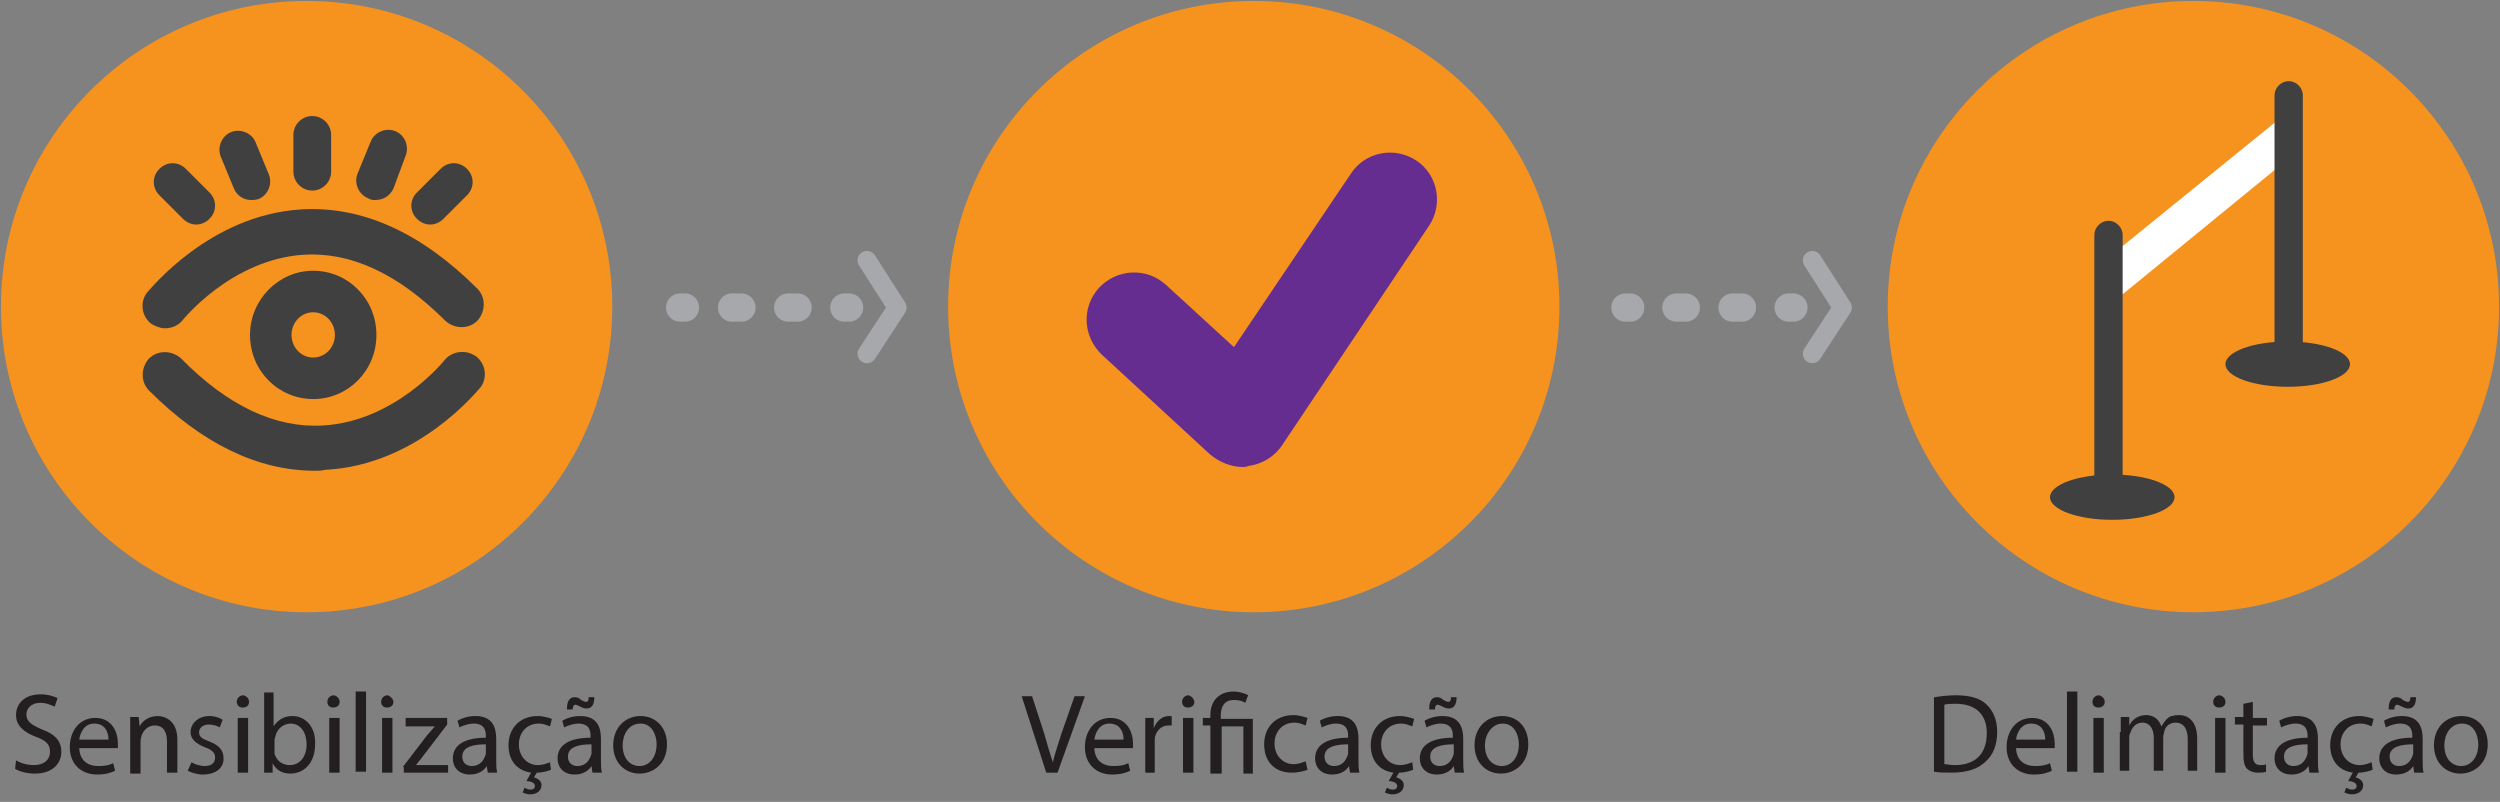 <?xml version="1.0" encoding="iso-8859-1"?>
<!-- Generator: Adobe Illustrator 19.0.0, SVG Export Plug-In . SVG Version: 6.00 Build 0)  -->
<svg version="1.1" id="feel-details" xmlns="http://www.w3.org/2000/svg" xmlns:xlink="http://www.w3.org/1999/xlink" x="0px"
	 y="0px" viewBox="0 0 265 85" style="enable-background:new 0 0 265 85;" xml:space="preserve">
<rect x="0" y="0" width="265" height="85" fill="#808080" stroke="none"/>
<style type="text/css">
	.st0{fill:#F6921E;}
	.st1{fill:#404041;}
	.st2{fill:#231F20;}
	.st3{fill:#652D90;}
	.st4{fill:#FFFFFF;}
	.st5{fill:none;stroke:#A6A8AB;stroke-width:3;stroke-linecap:round;stroke-linejoin:round;}
	.st6{fill:none;stroke:#A6A8AB;stroke-width:3;stroke-linecap:round;stroke-linejoin:round;stroke-dasharray:0.992,4.959;}
	.st7{fill:none;stroke:#A6A8AB;stroke-width:2;stroke-linecap:round;stroke-linejoin:round;stroke-miterlimit:10;}
</style>
<g id="sense-group">
	<circle id="eye-bg" class="st0" cx="32.5" cy="32.5" r="32.4"/>
	<path id="bottom-lid" class="st1" d="M33.4,49.9c-6.1,0-12-2.9-17.6-8.5c-0.9-0.9-0.9-2.4,0-3.4c0.9-0.9,2.4-0.9,3.4,0
		c4.9,5,10,7.4,15,7.1c7.7-0.4,12.9-6.9,12.9-6.9c0.8-1,2.3-1.2,3.4-0.4c1,0.8,1.2,2.3,0.4,3.3c-0.3,0.3-6.6,8.2-16.4,8.7
		C34.1,49.9,33.7,49.9,33.4,49.9z"/>
	<path id="iris" class="st1" d="M33.2,42.3c-3.7,0-6.7-3-6.7-6.8c0-3.7,3-6.8,6.7-6.8c3.7,0,6.7,3,6.7,6.8
		C39.9,39.3,36.9,42.3,33.2,42.3z M33.2,33.1c-1.3,0-2.3,1.1-2.3,2.4c0,1.3,1,2.4,2.3,2.4c1.3,0,2.3-1.1,2.3-2.4
		C35.5,34.2,34.5,33.1,33.2,33.1z"/>
	<path id="hair-1" class="st1" d="M20.8,23.8c-0.5,0-1-0.2-1.4-0.6l-2.5-2.5c-0.8-0.8-0.8-2,0-2.8c0.8-0.8,2-0.8,2.8,0l2.5,2.5
		c0.8,0.8,0.8,2,0,2.8C21.8,23.6,21.3,23.8,20.8,23.8z"/>
	<path id="hair-5" class="st1" d="M45.6,23.8c-0.5,0-1-0.2-1.4-0.6c-0.8-0.8-0.8-2,0-2.8l2.5-2.5c0.8-0.8,2-0.8,2.8,0
		c0.8,0.8,0.8,2,0,2.8L47,23.2C46.6,23.6,46.1,23.8,45.6,23.8z"/>
	<path id="hair-2" class="st1" d="M26.6,21.2c-0.8,0-1.5-0.5-1.8-1.2l-1.4-3.4c-0.4-1,0.1-2.2,1.1-2.6c1-0.4,2.2,0.1,2.6,1.1
		l1.4,3.4c0.4,1-0.1,2.2-1.1,2.6C27.1,21.2,26.8,21.2,26.6,21.2z"/>
	<path id="hair-4" class="st1" d="M39.8,21.2c-0.3,0-0.5,0-0.8-0.2c-1-0.4-1.5-1.6-1.1-2.6l1.4-3.4c0.4-1,1.6-1.5,2.6-1.1
		c1,0.4,1.5,1.6,1.1,2.6L41.7,20C41.3,20.8,40.6,21.2,39.8,21.2z"/>
	<path id="hair-3" class="st1" d="M33.1,20.2c-1.1,0-2-0.9-2-2v-3.9c0-1.1,0.9-2,2-2c1.1,0,2,0.9,2,2v3.9
		C35.1,19.3,34.2,20.2,33.1,20.2z"/>
	<path id="upper-lid" class="st1" d="M17.5,34.8c-0.5,0-1-0.2-1.5-0.5c-1-0.8-1.2-2.3-0.4-3.3c0.3-0.3,6.6-8.2,16.3-8.8
		c6.4-0.4,12.7,2.4,18.7,8.4c0.9,0.9,0.9,2.4,0,3.4c-0.9,0.9-2.4,0.9-3.4,0c-5-5-10-7.3-15-7c-7.7,0.5-12.8,6.9-12.9,7
		C18.9,34.5,18.2,34.8,17.5,34.8z"/>
	<g id="sense-text-group">
		<g id="XMLID_325_">
			<path id="XMLID_362_" class="st2" d="M1.7,80.6c0.5,0.3,1.2,0.5,1.9,0.5c1.1,0,1.7-0.6,1.7-1.4c0-0.8-0.4-1.2-1.5-1.6
				c-1.3-0.5-2.1-1.2-2.1-2.3c0-1.3,1-2.2,2.6-2.2c0.8,0,1.4,0.2,1.8,0.4l-0.3,0.9c-0.3-0.1-0.8-0.4-1.5-0.4c-1.1,0-1.5,0.7-1.5,1.2
				c0,0.8,0.5,1.1,1.6,1.6c1.4,0.5,2.1,1.2,2.1,2.4c0,1.2-0.9,2.3-2.8,2.3c-0.8,0-1.6-0.2-2.1-0.5L1.7,80.6z"/>
			<path id="XMLID_359_" class="st2" d="M8.4,79.2c0,1.4,0.9,2,2,2c0.8,0,1.2-0.1,1.6-0.3l0.2,0.8c-0.4,0.2-1,0.4-1.9,0.4
				c-1.8,0-2.9-1.2-2.9-2.9s1-3.1,2.7-3.1c1.9,0,2.4,1.7,2.4,2.7c0,0.2,0,0.4,0,0.5H8.4z M11.5,78.4c0-0.7-0.3-1.7-1.5-1.7
				c-1.1,0-1.5,1-1.6,1.7H11.5z"/>
			<path id="XMLID_357_" class="st2" d="M13.8,77.6c0-0.6,0-1.1,0-1.6h0.9l0.1,1h0c0.3-0.6,1-1.1,1.9-1.1c0.8,0,2.1,0.5,2.1,2.5v3.5
				h-1.1v-3.3c0-0.9-0.3-1.7-1.3-1.7c-0.7,0-1.2,0.5-1.4,1.1c0,0.1-0.1,0.3-0.1,0.5v3.5h-1.1V77.6z"/>
			<path id="XMLID_355_" class="st2" d="M20.3,80.8c0.3,0.2,0.9,0.4,1.4,0.4c0.8,0,1.1-0.4,1.1-0.9c0-0.5-0.3-0.8-1.1-1.1
				c-1-0.4-1.5-0.9-1.5-1.6c0-0.9,0.8-1.7,2-1.7c0.6,0,1.1,0.2,1.4,0.4l-0.3,0.8c-0.2-0.1-0.6-0.3-1.2-0.3c-0.6,0-1,0.4-1,0.8
				c0,0.5,0.3,0.7,1.1,1c1,0.4,1.5,0.9,1.5,1.8c0,1-0.8,1.7-2.2,1.7c-0.6,0-1.2-0.2-1.6-0.4L20.3,80.8z"/>
			<path id="XMLID_352_" class="st2" d="M26.4,74.4c0,0.4-0.3,0.6-0.7,0.6c-0.4,0-0.6-0.3-0.6-0.6c0-0.4,0.3-0.7,0.7-0.7
				C26.2,73.8,26.4,74.1,26.4,74.4z M25.2,81.9v-5.8h1.1v5.8H25.2z"/>
			<path id="XMLID_349_" class="st2" d="M28,81.9c0-0.4,0-1,0-1.5v-7h1V77h0c0.4-0.6,1-1.1,2-1.1c1.4,0,2.5,1.2,2.4,3
				c0,2.1-1.3,3.1-2.6,3.1c-0.8,0-1.5-0.3-1.9-1.1h0l0,1H28z M29.1,79.5c0,0.1,0,0.3,0,0.4c0.2,0.7,0.8,1.2,1.6,1.2
				c1.1,0,1.8-0.9,1.8-2.2c0-1.2-0.6-2.2-1.7-2.2c-0.7,0-1.4,0.5-1.6,1.3c0,0.1-0.1,0.3-0.1,0.4V79.5z"/>
			<path id="XMLID_345_" class="st2" d="M36,74.4c0,0.4-0.3,0.6-0.7,0.6c-0.4,0-0.6-0.3-0.6-0.6c0-0.4,0.3-0.7,0.7-0.7
				C35.8,73.8,36,74.1,36,74.4z M34.9,81.9v-5.8h1.1v5.8H34.9z"/>
			<path id="XMLID_343_" class="st2" d="M37.7,73.3h1.1v8.5h-1.1V73.3z"/>
			<path id="XMLID_340_" class="st2" d="M41.7,74.4c0,0.4-0.3,0.6-0.7,0.6c-0.4,0-0.6-0.3-0.6-0.6c0-0.4,0.3-0.7,0.7-0.7
				C41.4,73.8,41.7,74.1,41.7,74.4z M40.5,81.9v-5.8h1.1v5.8H40.5z"/>
			<path id="XMLID_338_" class="st2" d="M42.7,81.3l2.6-3.4c0.3-0.3,0.5-0.6,0.8-0.9v0h-3.1v-0.9h4.4l0,0.7l-2.6,3.4
				c-0.2,0.3-0.5,0.6-0.7,0.9v0h3.4v0.8h-4.7V81.3z"/>
			<path id="XMLID_335_" class="st2" d="M51.7,81.9l-0.1-0.7h0c-0.3,0.5-0.9,0.9-1.8,0.9c-1.2,0-1.8-0.8-1.8-1.7
				c0-1.4,1.2-2.2,3.5-2.2V78c0-0.5-0.1-1.3-1.3-1.3c-0.5,0-1.1,0.2-1.5,0.4l-0.2-0.7c0.5-0.3,1.2-0.5,1.9-0.5
				c1.8,0,2.2,1.2,2.2,2.4v2.2c0,0.5,0,1,0.1,1.4H51.7z M51.5,78.9c-1.2,0-2.5,0.2-2.5,1.3c0,0.7,0.5,1,1,1c0.8,0,1.2-0.5,1.4-1
				c0-0.1,0.1-0.2,0.1-0.3V78.9z"/>
			<path id="XMLID_333_" class="st2" d="M58.4,81.6c-0.3,0.1-0.8,0.3-1.5,0.3l-0.3,0.5c0.4,0.1,0.8,0.4,0.8,0.8c0,0.7-0.6,1-1.2,1
				c-0.3,0-0.6-0.1-0.8-0.2l0.2-0.5c0.2,0.1,0.4,0.2,0.6,0.2c0.3,0,0.5-0.1,0.5-0.4c0-0.3-0.4-0.5-0.9-0.5l0.5-0.9
				c-1.5-0.2-2.4-1.3-2.4-2.9c0-1.8,1.2-3.1,3.1-3.1c0.6,0,1.2,0.2,1.5,0.3l-0.2,0.8c-0.3-0.1-0.6-0.3-1.2-0.3c-1.3,0-2.1,1-2.1,2.2
				c0,1.3,0.9,2.2,2,2.2c0.6,0,1-0.2,1.3-0.3L58.4,81.6z"/>
			<path id="XMLID_329_" class="st2" d="M62.8,81.9l-0.1-0.7h0c-0.3,0.5-0.9,0.9-1.8,0.9c-1.2,0-1.8-0.8-1.8-1.7
				c0-1.4,1.2-2.2,3.5-2.2V78c0-0.5-0.1-1.3-1.3-1.3c-0.5,0-1.1,0.2-1.5,0.4l-0.2-0.7c0.5-0.3,1.2-0.5,1.9-0.5
				c1.8,0,2.2,1.2,2.2,2.4v2.2c0,0.5,0,1,0.1,1.4H62.8z M60.1,75.1c0-0.8,0.3-1.2,0.8-1.2c0.3,0,0.5,0.1,0.7,0.3
				c0.2,0.1,0.4,0.2,0.5,0.2c0.2,0,0.3-0.1,0.3-0.5h0.6c0,0.8-0.3,1.2-0.8,1.2c-0.3,0-0.5-0.1-0.7-0.2c-0.2-0.1-0.4-0.2-0.5-0.2
				c-0.2,0-0.3,0.2-0.3,0.5H60.1z M62.7,78.9c-1.2,0-2.5,0.2-2.5,1.3c0,0.7,0.5,1,1,1c0.8,0,1.2-0.5,1.4-1c0-0.1,0.1-0.2,0.1-0.3
				V78.9z"/>
			<path id="XMLID_326_" class="st2" d="M70.7,78.9c0,2.1-1.5,3.1-2.9,3.1c-1.6,0-2.8-1.2-2.8-3c0-1.9,1.3-3.1,2.9-3.1
				C69.5,75.9,70.7,77.1,70.7,78.9z M66,79c0,1.3,0.7,2.2,1.8,2.2c1,0,1.8-0.9,1.8-2.3c0-1-0.5-2.2-1.7-2.2C66.6,76.7,66,77.9,66,79
				z"/>
		</g>
	</g>
</g>
<g id="verify-group">
	<g id="verify-text-group">
		<g id="XMLID_271_">
			<path id="XMLID_298_" class="st2" d="M110.9,81.9l-2.6-8.1h1.1l1.3,4c0.3,1.1,0.6,2.1,0.9,3h0c0.2-0.9,0.6-2,0.9-3l1.4-4h1.1
				l-2.9,8.1H110.9z"/>
			<path id="XMLID_295_" class="st2" d="M116,79.2c0,1.4,0.9,2,2,2c0.8,0,1.2-0.1,1.6-0.3l0.2,0.8c-0.4,0.2-1,0.4-1.9,0.4
				c-1.8,0-2.9-1.2-2.9-2.9s1-3.1,2.7-3.1c1.9,0,2.4,1.7,2.4,2.7c0,0.2,0,0.4,0,0.5H116z M119.1,78.4c0-0.7-0.3-1.7-1.5-1.7
				c-1.1,0-1.5,1-1.6,1.7H119.1z"/>
			<path id="XMLID_293_" class="st2" d="M121.4,77.9c0-0.7,0-1.3,0-1.8h0.9l0,1.1h0c0.3-0.8,0.9-1.3,1.6-1.3c0.1,0,0.2,0,0.3,0v1
				c-0.1,0-0.2,0-0.4,0c-0.7,0-1.3,0.6-1.4,1.4c0,0.1,0,0.3,0,0.5v3.1h-1V77.9z"/>
			<path id="XMLID_290_" class="st2" d="M126.6,74.4c0,0.4-0.3,0.6-0.7,0.6c-0.4,0-0.6-0.3-0.6-0.6c0-0.4,0.3-0.7,0.7-0.7
				C126.3,73.8,126.6,74.1,126.6,74.4z M125.4,81.9v-5.8h1.1v5.8H125.4z"/>
			<path id="XMLID_288_" class="st2" d="M128.3,81.9v-5h-0.8v-0.8h0.8v-0.3c0-1.5,0.9-2.5,2.5-2.5c0.5,0,1.2,0.2,1.5,0.4l-0.3,0.8
				c-0.3-0.2-0.7-0.3-1.2-0.3c-1.1,0-1.4,0.8-1.4,1.7v0.3h3.4v5.8h-1v-5h-2.3v5H128.3z"/>
			<path id="XMLID_285_" class="st2" d="M138.6,81.6c-0.3,0.1-0.9,0.3-1.7,0.3c-1.8,0-2.9-1.2-2.9-3c0-1.8,1.2-3.1,3.1-3.1
				c0.6,0,1.2,0.2,1.5,0.3l-0.2,0.8c-0.3-0.1-0.6-0.3-1.2-0.3c-1.3,0-2.1,1-2.1,2.2c0,1.3,0.9,2.2,2,2.2c0.6,0,1-0.2,1.3-0.3
				L138.6,81.6z"/>
			<path id="XMLID_281_" class="st2" d="M143.1,81.9l-0.1-0.7h0c-0.3,0.5-0.9,0.9-1.8,0.9c-1.2,0-1.8-0.8-1.8-1.7
				c0-1.4,1.2-2.2,3.5-2.2V78c0-0.5-0.1-1.3-1.3-1.3c-0.5,0-1.1,0.2-1.5,0.4l-0.2-0.7c0.5-0.3,1.2-0.5,1.9-0.5
				c1.8,0,2.2,1.2,2.2,2.4v2.2c0,0.5,0,1,0.1,1.4H143.1z M142.9,78.9c-1.2,0-2.5,0.2-2.5,1.3c0,0.7,0.5,1,1,1c0.8,0,1.2-0.5,1.4-1
				c0-0.1,0.1-0.2,0.1-0.3V78.9z"/>
			<path id="XMLID_279_" class="st2" d="M149.8,81.6c-0.3,0.1-0.8,0.3-1.5,0.3l-0.3,0.5c0.4,0.1,0.8,0.4,0.8,0.8c0,0.7-0.6,1-1.2,1
				c-0.3,0-0.6-0.1-0.8-0.2l0.2-0.5c0.2,0.1,0.4,0.2,0.6,0.2c0.3,0,0.5-0.1,0.5-0.4c0-0.3-0.4-0.5-0.9-0.5l0.5-0.9
				c-1.5-0.2-2.4-1.3-2.4-2.9c0-1.8,1.2-3.1,3.1-3.1c0.6,0,1.2,0.2,1.5,0.3l-0.2,0.8c-0.3-0.1-0.6-0.3-1.2-0.3c-1.3,0-2.1,1-2.1,2.2
				c0,1.3,0.9,2.2,2,2.2c0.6,0,1-0.2,1.3-0.3L149.8,81.6z"/>
			<path id="XMLID_275_" class="st2" d="M154.2,81.9l-0.1-0.7h0c-0.3,0.5-0.9,0.9-1.8,0.9c-1.2,0-1.8-0.8-1.8-1.7
				c0-1.4,1.2-2.2,3.5-2.2V78c0-0.5-0.1-1.3-1.3-1.3c-0.5,0-1.1,0.2-1.5,0.4l-0.2-0.7c0.5-0.3,1.2-0.5,1.9-0.5
				c1.8,0,2.2,1.2,2.2,2.4v2.2c0,0.5,0,1,0.1,1.4H154.2z M151.5,75.1c0-0.8,0.3-1.2,0.8-1.2c0.3,0,0.5,0.1,0.7,0.3
				c0.2,0.1,0.4,0.2,0.5,0.2c0.2,0,0.3-0.1,0.3-0.5h0.6c0,0.8-0.3,1.2-0.8,1.2c-0.3,0-0.5-0.1-0.7-0.2c-0.2-0.1-0.4-0.2-0.5-0.2
				c-0.2,0-0.3,0.2-0.3,0.5H151.5z M154.1,78.9c-1.2,0-2.5,0.2-2.5,1.3c0,0.7,0.5,1,1,1c0.8,0,1.2-0.5,1.4-1c0-0.1,0.1-0.2,0.1-0.3
				V78.9z"/>
			<path id="XMLID_272_" class="st2" d="M162,78.9c0,2.1-1.5,3.1-2.9,3.1c-1.6,0-2.8-1.2-2.8-3c0-1.9,1.3-3.1,2.9-3.1
				C160.9,75.9,162,77.1,162,78.9z M157.4,79c0,1.3,0.7,2.2,1.8,2.2c1,0,1.8-0.9,1.8-2.3c0-1-0.5-2.2-1.7-2.2S157.4,77.9,157.4,79z"
				/>
		</g>
	</g>
	<circle id="verify-bg" class="st0" cx="132.9" cy="32.5" r="32.4"/>
	<path id="check-icon" class="st3" d="M131.7,49.5c-1.2,0-2.4-0.5-3.4-1.3l-11.5-10.6c-2-1.9-2.2-5-0.3-7.1c1.9-2,5-2.2,7.1-0.3
		l7.2,6.6l12.4-18.4c1.5-2.3,4.6-2.9,6.9-1.4c2.3,1.5,2.9,4.6,1.4,6.9l-15.6,23.3c-0.8,1.2-2.1,2-3.6,2.2
		C132.1,49.5,131.9,49.5,131.7,49.5z"/>
</g>
<g id="limit-group">
	<circle id="XMLID_347_" class="st0" cx="232.5" cy="32.5" r="32.4"/>
	<polygon id="XMLID_377_" class="st4" points="223.5,27.3 242.6,11.8 242.6,16.8 224.5,31.6 	"/>
	<g id="XMLID_131_">
		<ellipse id="XMLID_375_" class="st1" cx="223.9" cy="52.7" rx="6.6" ry="2.4"/>
		<ellipse id="XMLID_376_" class="st1" cx="242.5" cy="38.6" rx="6.6" ry="2.4"/>
		<path id="XMLID_373_" class="st1" d="M223.5,54.9c-0.8,0-1.5-0.7-1.5-1.5V24.9c0-0.8,0.7-1.5,1.5-1.5c0.8,0,1.5,0.7,1.5,1.5v28.5
			C225,54.2,224.3,54.9,223.5,54.9z"/>
		<path id="XMLID_374_" class="st1" d="M242.6,40.1c-0.8,0-1.5-0.7-1.5-1.5V10.1c0-0.8,0.7-1.5,1.5-1.5c0.8,0,1.5,0.7,1.5,1.5v28.5
			C244.1,39.4,243.5,40.1,242.6,40.1z"/>
	</g>
	<g id="limit-text-grup">
		<g id="XMLID_403_">
			<path id="XMLID_431_" class="st2" d="M205.1,73.9c0.6-0.1,1.4-0.2,2.2-0.2c1.5,0,2.6,0.3,3.3,1c0.7,0.7,1.1,1.6,1.1,2.9
				c0,1.3-0.4,2.4-1.2,3.1c-0.8,0.8-2,1.2-3.6,1.2c-0.7,0-1.4,0-1.9-0.1V73.9z M206.1,81c0.3,0,0.6,0.1,1.1,0.1
				c2.2,0,3.4-1.2,3.4-3.4c0-1.9-1.1-3.1-3.3-3.1c-0.5,0-0.9,0-1.2,0.1V81z"/>
			<path id="XMLID_428_" class="st2" d="M213.7,79.2c0,1.4,0.9,2,2,2c0.8,0,1.2-0.1,1.6-0.3l0.2,0.8c-0.4,0.2-1,0.4-1.9,0.4
				c-1.8,0-2.9-1.2-2.9-2.9s1-3.1,2.7-3.1c1.9,0,2.4,1.7,2.4,2.7c0,0.2,0,0.4,0,0.5H213.7z M216.8,78.4c0-0.7-0.3-1.7-1.5-1.7
				c-1.1,0-1.5,1-1.6,1.7H216.8z"/>
			<path id="XMLID_426_" class="st2" d="M219.1,73.3h1.1v8.5h-1.1V73.3z"/>
			<path id="XMLID_423_" class="st2" d="M223.1,74.4c0,0.4-0.3,0.6-0.7,0.6c-0.4,0-0.6-0.3-0.6-0.6c0-0.4,0.3-0.7,0.7-0.7
				C222.9,73.8,223.1,74.1,223.1,74.4z M221.9,81.9v-5.8h1.1v5.8H221.9z"/>
			<path id="XMLID_421_" class="st2" d="M224.8,77.6c0-0.6,0-1.1,0-1.6h0.9l0,0.9h0c0.3-0.6,0.9-1.1,1.8-1.1c0.8,0,1.4,0.5,1.6,1.2
				h0c0.2-0.3,0.4-0.6,0.6-0.8c0.3-0.3,0.7-0.4,1.3-0.4c0.8,0,1.9,0.5,1.9,2.5v3.4h-1v-3.3c0-1.1-0.4-1.8-1.3-1.8
				c-0.6,0-1.1,0.4-1.2,1c0,0.1-0.1,0.3-0.1,0.5v3.6h-1v-3.5c0-0.9-0.4-1.6-1.2-1.6c-0.7,0-1.1,0.5-1.3,1.1
				c-0.1,0.2-0.1,0.3-0.1,0.5v3.5h-1V77.6z"/>
			<path id="XMLID_418_" class="st2" d="M235.9,74.4c0,0.4-0.3,0.6-0.7,0.6c-0.4,0-0.6-0.3-0.6-0.6c0-0.4,0.3-0.7,0.7-0.7
				C235.7,73.8,235.9,74.1,235.9,74.4z M234.8,81.9v-5.8h1.1v5.8H234.8z"/>
			<path id="XMLID_416_" class="st2" d="M238.8,74.4v1.7h1.5v0.8h-1.5V80c0,0.7,0.2,1.1,0.8,1.1c0.3,0,0.5,0,0.6-0.1l0,0.8
				c-0.2,0.1-0.5,0.1-0.9,0.1c-0.5,0-0.9-0.2-1.1-0.4c-0.3-0.3-0.4-0.8-0.4-1.5v-3.2h-0.9v-0.8h0.9v-1.4L238.8,74.4z"/>
			<path id="XMLID_413_" class="st2" d="M244.8,81.9l-0.1-0.7h0c-0.3,0.5-0.9,0.9-1.8,0.9c-1.2,0-1.8-0.8-1.8-1.7
				c0-1.4,1.2-2.2,3.5-2.2V78c0-0.5-0.1-1.3-1.3-1.3c-0.5,0-1.1,0.2-1.5,0.4l-0.2-0.7c0.5-0.3,1.2-0.5,1.9-0.5
				c1.8,0,2.2,1.2,2.2,2.4v2.2c0,0.5,0,1,0.1,1.4H244.8z M244.6,78.9c-1.2,0-2.5,0.2-2.5,1.3c0,0.7,0.5,1,1,1c0.8,0,1.2-0.5,1.4-1
				c0-0.1,0.1-0.2,0.1-0.3V78.9z"/>
			<path id="XMLID_411_" class="st2" d="M251.5,81.6c-0.3,0.1-0.8,0.3-1.5,0.3l-0.3,0.5c0.4,0.1,0.8,0.4,0.8,0.8c0,0.7-0.6,1-1.2,1
				c-0.3,0-0.6-0.1-0.8-0.2l0.2-0.5c0.2,0.1,0.4,0.2,0.6,0.2c0.3,0,0.5-0.1,0.5-0.4c0-0.3-0.4-0.5-0.9-0.5l0.5-0.9
				c-1.5-0.2-2.4-1.3-2.4-2.9c0-1.8,1.2-3.1,3.1-3.1c0.6,0,1.2,0.2,1.5,0.3l-0.2,0.8c-0.3-0.1-0.6-0.3-1.2-0.3c-1.3,0-2.1,1-2.1,2.2
				c0,1.3,0.9,2.2,2,2.2c0.6,0,1-0.2,1.3-0.3L251.5,81.6z"/>
			<path id="XMLID_407_" class="st2" d="M255.9,81.9l-0.1-0.7h0c-0.3,0.5-0.9,0.9-1.8,0.9c-1.2,0-1.8-0.8-1.8-1.7
				c0-1.4,1.2-2.2,3.5-2.2V78c0-0.5-0.1-1.3-1.3-1.3c-0.5,0-1.1,0.2-1.5,0.4l-0.2-0.7c0.5-0.3,1.2-0.5,1.9-0.5
				c1.8,0,2.2,1.2,2.2,2.4v2.2c0,0.5,0,1,0.1,1.4H255.9z M253.2,75.1c0-0.8,0.3-1.2,0.8-1.2c0.3,0,0.5,0.1,0.7,0.3
				c0.2,0.1,0.4,0.2,0.5,0.2c0.2,0,0.3-0.1,0.3-0.5h0.6c0,0.8-0.3,1.2-0.8,1.2c-0.3,0-0.5-0.1-0.7-0.2c-0.2-0.1-0.4-0.2-0.5-0.2
				c-0.2,0-0.3,0.2-0.3,0.5H253.2z M255.8,78.9c-1.2,0-2.5,0.2-2.5,1.3c0,0.7,0.5,1,1,1c0.8,0,1.2-0.5,1.4-1c0-0.1,0.1-0.2,0.1-0.3
				V78.9z"/>
			<path id="XMLID_404_" class="st2" d="M263.7,78.9c0,2.1-1.5,3.1-2.9,3.1c-1.6,0-2.8-1.2-2.8-3c0-1.9,1.3-3.1,2.9-3.1
				C262.6,75.9,263.7,77.1,263.7,78.9z M259.1,79c0,1.3,0.7,2.2,1.8,2.2c1,0,1.8-0.9,1.8-2.3c0-1-0.5-2.2-1.7-2.2
				C259.7,76.7,259.1,77.9,259.1,79z"/>
		</g>
	</g>
</g>
<g id="arrow-1">
	<g id="line-1">
		<g id="XMLID_17_">
			<line id="XMLID_20_" class="st5" x1="72.1" y1="32.6" x2="72.6" y2="32.6"/>
			<line id="XMLID_19_" class="st6" x1="77.6" y1="32.6" x2="87" y2="32.6"/>
			<line id="XMLID_18_" class="st5" x1="89.5" y1="32.6" x2="90" y2="32.6"/>
		</g>
	</g>
	<polyline id="arrow-head-1" class="st7" points="91.9,37.5 95.1,32.6 91.9,27.6 	"/>
</g>
<g id="arrow-2">
	<g id="line-2">
		<g id="XMLID_11_">
			<line id="XMLID_14_" class="st5" x1="172.3" y1="32.6" x2="172.8" y2="32.6"/>
			<line id="XMLID_13_" class="st6" x1="177.7" y1="32.6" x2="187.1" y2="32.6"/>
			<line id="XMLID_12_" class="st5" x1="189.6" y1="32.6" x2="190.1" y2="32.6"/>
		</g>
	</g>
	<polyline id="arrow-head-2" class="st7" points="192.1,37.5 195.3,32.6 192.1,27.6 	"/>
</g>
</svg>

